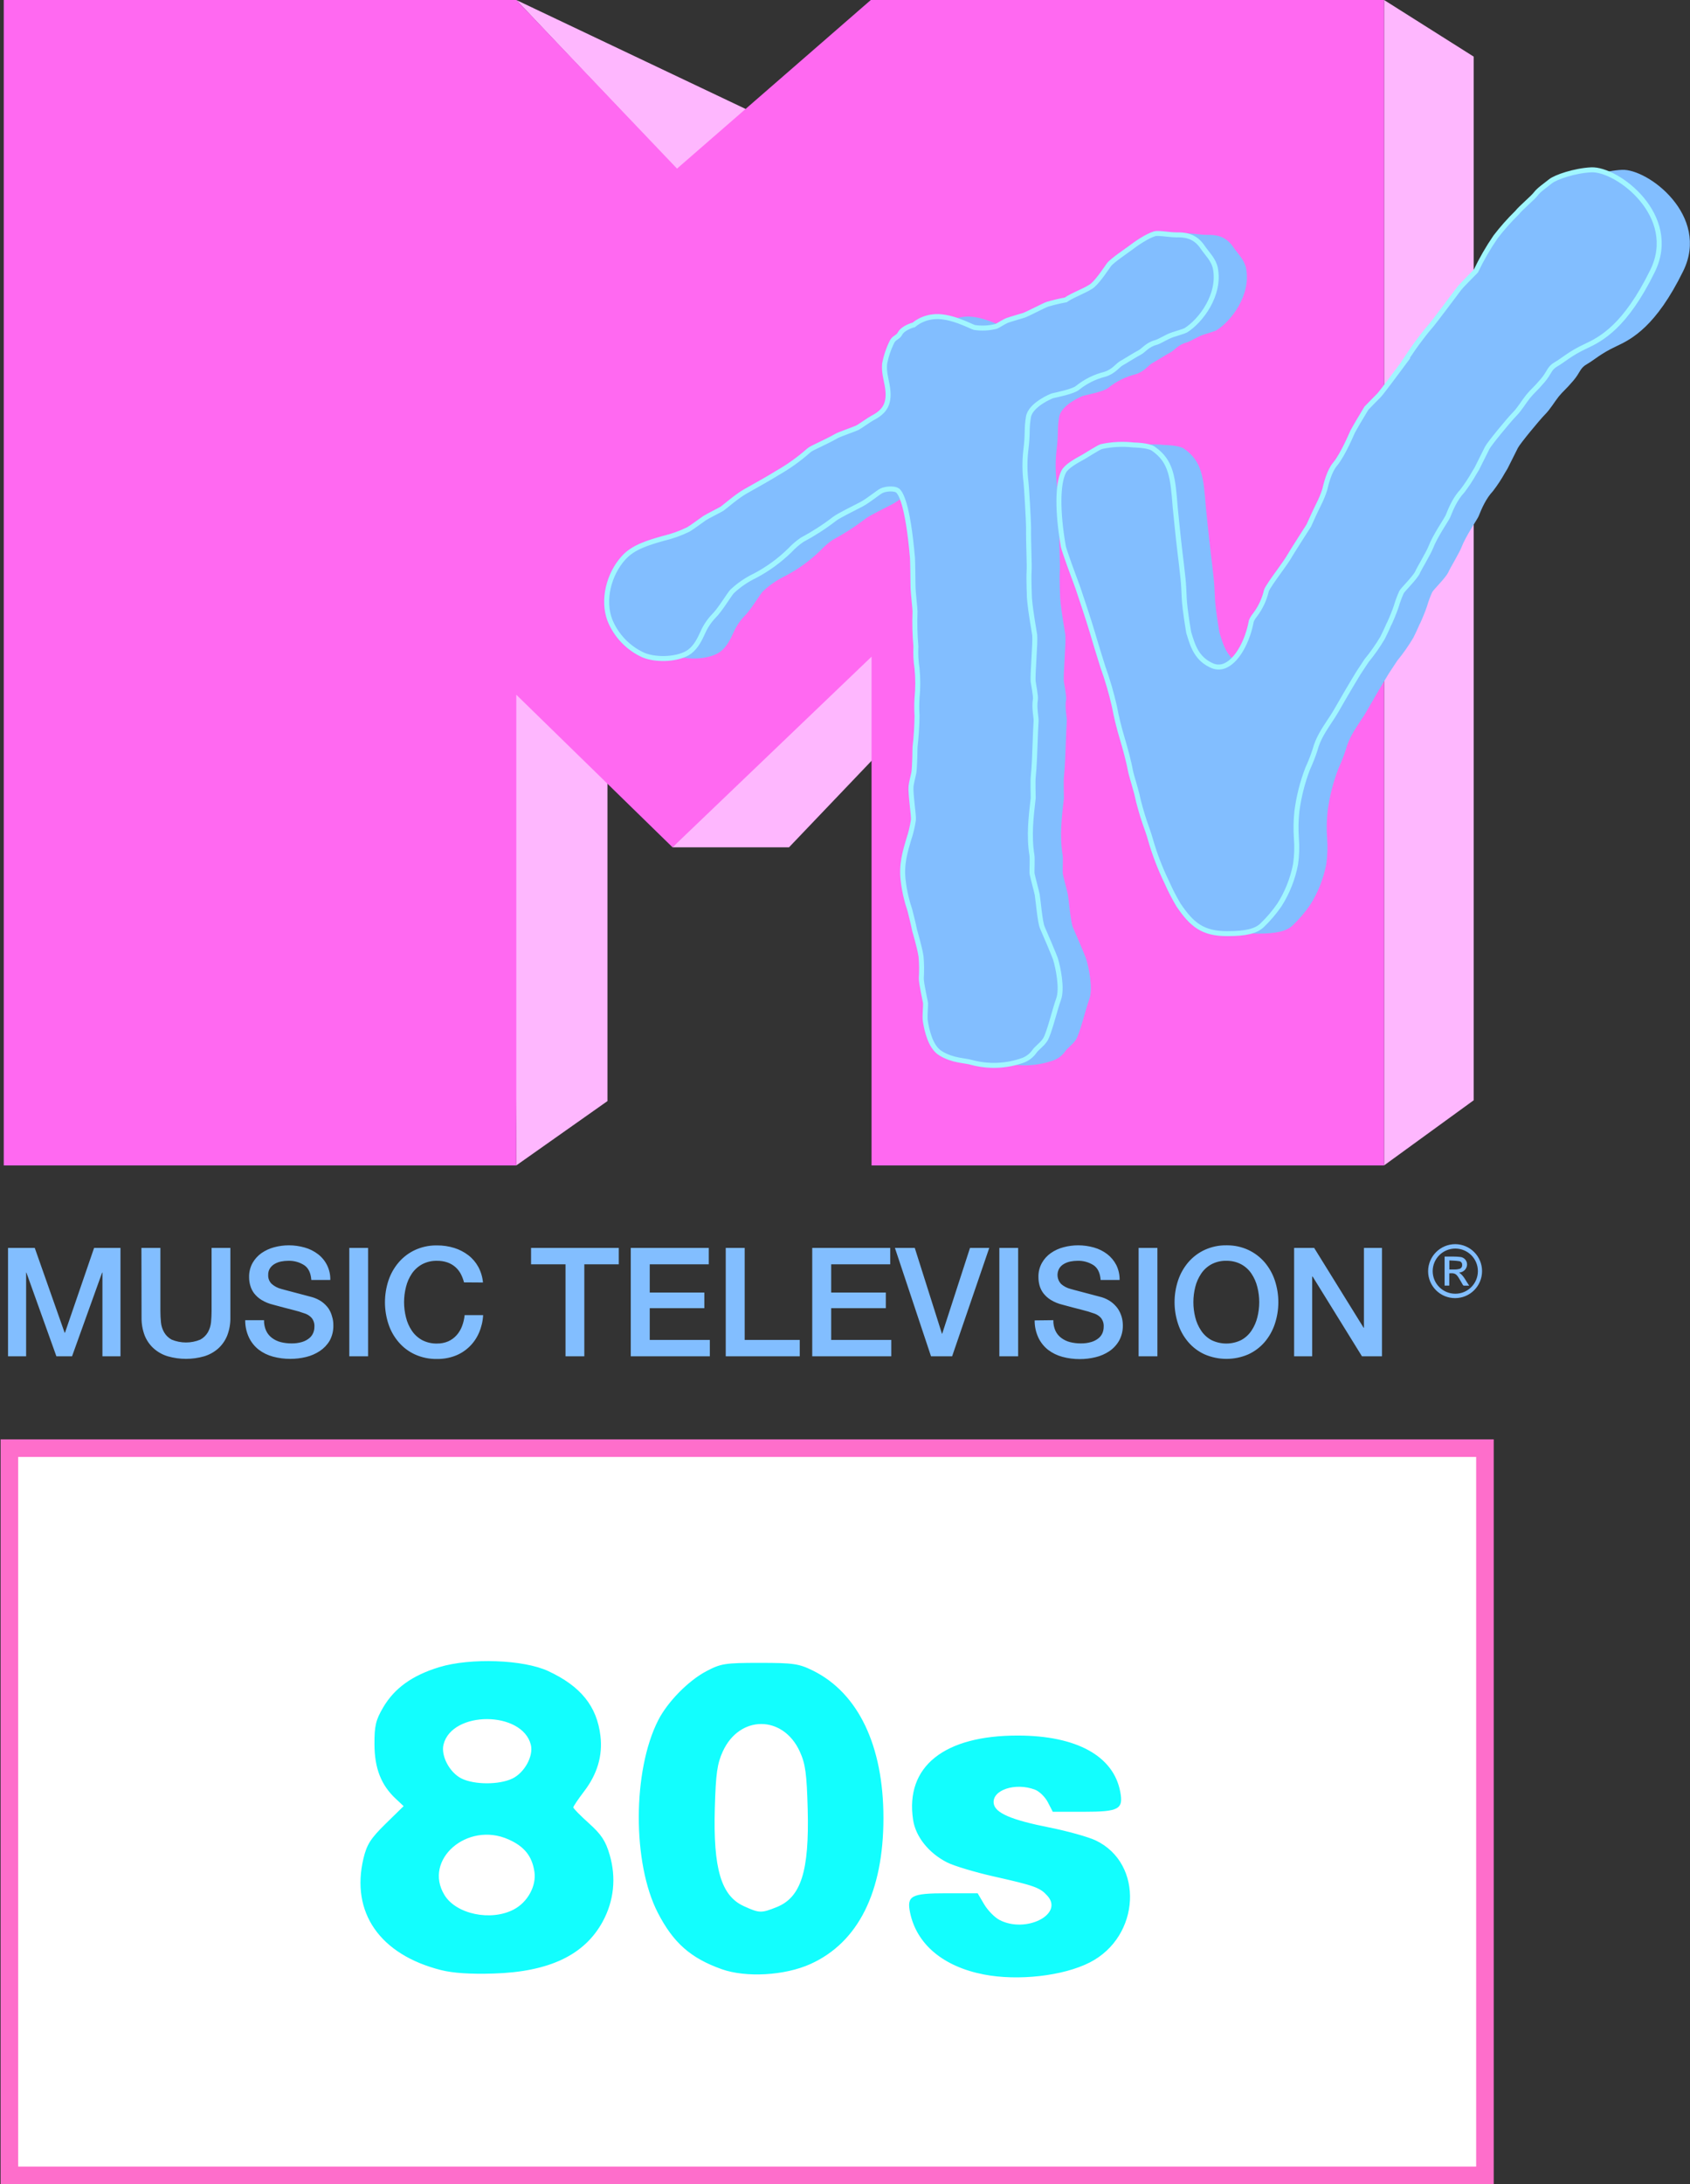 <svg version="1.1"
	xmlns="http://www.w3.org/2000/svg"
	viewBox="0 0 538.83 695.98">
<rect x="0" y="0" width="538.83" height="695.98" fill="#333333" stroke="none"/>
<g>
	<path style="opacity:1;fill:#feb7fe;fill-opacity:1"
		d="M164.61 0L215.93 54.12L238.51 35.09L164.61 0ZM441.29 0L441.29 371.37L469.87 350.61L469.87 18.05L441.29 0ZM152.93 190.94C151.2 313.18 164.61 248.16 164.61 371.37C166.55 370.01 176.24 363.17 193.68 350.87L193.68 204.89C171.95 197.45 158.37 192.8 152.93 190.94ZM279.83 198.93L214.43 270L251.57 270L286.1 233.82L279.83 198.93Z"/>
	<path style="opacity:1;fill:#82beff;fill-opacity:1"
		d="M455.33 405.09C455.34 409.83 459.2 413.68 463.95 413.66C468.7 413.65 472.54 409.79 472.53 405.04C472.52 400.33 468.72 396.51 464.01 396.46C459.24 396.46 455.36 400.31 455.33 405.09ZM390.99 396.83C388.61 396.8 386.26 397.3 384.09 398.29C382.1 399.21 380.33 400.55 378.89 402.21C377.45 403.9 376.34 405.85 375.63 407.96C374.11 412.5 374.11 417.41 375.63 421.94C376.33 424.05 377.44 426.01 378.89 427.7C380.32 429.36 382.1 430.69 384.09 431.59C388.53 433.5 393.55 433.5 397.98 431.59C399.97 430.68 401.75 429.35 403.18 427.7C404.63 426.01 405.73 424.05 406.44 421.94C407.96 417.41 407.96 412.5 406.44 407.96C405.73 405.85 404.62 403.9 403.18 402.21C401.74 400.55 399.97 399.22 397.98 398.29C395.89 397.33 393.62 396.84 391.32 396.83C391.21 396.83 391.1 396.83 390.99 396.83ZM87.46 397.44C86 397.82 84.63 398.45 83.39 399.3C82.21 400.13 81.22 401.22 80.51 402.48C79.76 403.86 79.38 405.42 79.42 407C79.42 407.9 79.55 408.8 79.8 409.66C80.05 410.55 80.46 411.39 81.02 412.13C81.67 412.96 82.47 413.68 83.37 414.23C84.52 414.93 85.77 415.44 87.08 415.75C89.42 416.4 91.43 416.92 93.07 417.33C94.52 417.68 95.94 418.1 97.35 418.61C98.11 418.89 98.79 419.34 99.34 419.94C100.01 420.76 100.33 421.81 100.24 422.86C100.24 423.52 100.11 424.17 99.85 424.77C99.58 425.42 99.14 426 98.59 426.44C97.92 426.98 97.15 427.38 96.33 427.63C95.23 427.96 94.09 428.11 92.94 428.09C91.79 428.1 90.64 427.96 89.52 427.68C88.52 427.43 87.58 426.98 86.75 426.37C85.93 425.77 85.29 424.98 84.86 424.07C84.38 423.01 84.15 421.85 84.18 420.69C83.58 420.69 78.78 420.69 78.18 420.69C78.16 422.6 78.57 424.5 79.39 426.23C80.11 427.73 81.17 429.05 82.48 430.08C83.84 431.11 85.38 431.86 87.03 432.3C88.84 432.79 90.71 433.03 92.59 433.02C94.27 433.02 95.95 432.82 97.58 432.42C99.15 432.05 100.64 431.4 101.98 430.51C103.26 429.66 104.33 428.54 105.11 427.22C105.94 425.69 106.34 423.97 106.28 422.23C106.29 421.31 106.15 420.39 105.87 419.52C105.64 418.6 105.25 417.73 104.73 416.94C104.14 416.13 103.44 415.42 102.63 414.83C101.72 414.19 100.7 413.7 99.63 413.38C99.48 413.34 98.73 413.14 97.38 412.78L94.17 411.93L91.17 411.14C90.25 410.89 89.75 410.75 89.64 410.72C88.53 410.44 87.51 409.9 86.65 409.15C85.86 408.4 85.45 407.35 85.51 406.27C85.48 405.5 85.69 404.74 86.11 404.1C86.51 403.53 87.03 403.05 87.64 402.72C88.26 402.37 88.93 402.13 89.63 401.99C90.35 401.85 91.08 401.77 91.81 401.77C93.64 401.69 95.45 402.18 96.99 403.16C98.34 404.06 99.1 405.64 99.26 407.87C99.87 407.87 104.7 407.87 105.31 407.87C105.4 404.65 103.93 401.59 101.37 399.64C100.11 398.68 98.68 397.97 97.15 397.54C95.5 397.07 93.78 396.83 92.06 396.83C90.51 396.84 88.96 397.04 87.46 397.44ZM339.12 397.44C337.66 397.81 336.28 398.44 335.05 399.3C333.86 400.13 332.88 401.21 332.18 402.48C331.42 403.86 331.04 405.42 331.09 407C331.09 407.9 331.21 408.79 331.45 409.66C331.7 410.55 332.12 411.39 332.68 412.13C333.33 412.96 334.13 413.68 335.03 414.23C336.18 414.93 337.42 415.44 338.73 415.75C341.08 416.4 343.09 416.92 344.72 417.33C346.17 417.68 347.6 418.11 349.01 418.61C349.77 418.89 350.45 419.34 351 419.94C351.66 420.76 351.98 421.81 351.89 422.86C351.89 423.52 351.76 424.17 351.51 424.77C351.24 425.42 350.8 426 350.25 426.44C349.58 426.98 348.81 427.38 347.98 427.63C346.88 427.96 345.74 428.11 344.59 428.09C343.44 428.1 342.3 427.96 341.18 427.68C340.18 427.43 339.23 426.98 338.4 426.37C337.58 425.77 336.94 424.98 336.51 424.07C336.03 423.01 335.81 421.85 335.84 420.69C335.24 420.69 330.47 420.75 329.88 420.76C329.86 422.67 330.28 424.56 331.09 426.3C331.81 427.8 332.87 429.12 334.18 430.15C335.54 431.18 337.08 431.93 338.73 432.37C340.54 432.86 342.41 433.1 344.29 433.09C345.97 433.09 347.65 432.89 349.28 432.49C350.86 432.12 352.35 431.47 353.69 430.58C354.97 429.71 356.04 428.56 356.81 427.22C357.64 425.69 358.05 423.97 358 422.23C357.99 421.31 357.85 420.4 357.59 419.52C357.31 418.6 356.89 417.73 356.35 416.94C355.76 416.13 355.05 415.42 354.24 414.83C353.34 414.19 352.35 413.7 351.29 413.38C351.14 413.34 350.39 413.14 349.03 412.78L345.82 411.93L342.82 411.14C341.91 410.89 341.4 410.75 341.3 410.72C340.19 410.44 339.17 409.9 338.31 409.15C337.01 407.77 336.8 405.71 337.78 404.1C338.17 403.52 338.69 403.05 339.3 402.72C339.92 402.37 340.59 402.13 341.29 401.99C342.01 401.85 342.74 401.77 343.47 401.77C345.3 401.69 347.1 402.18 348.65 403.16C350 404.06 350.75 405.64 350.92 407.87C351.53 407.87 356.36 407.87 356.97 407.87C357 406.22 356.64 404.59 355.91 403.11C355.21 401.75 354.22 400.57 353.02 399.64C351.76 398.68 350.34 397.97 348.82 397.54C347.16 397.07 345.45 396.83 343.72 396.83C342.17 396.84 340.62 397.04 339.12 397.44ZM132.33 398.32C130.35 399.24 128.57 400.58 127.14 402.24C125.69 403.93 124.58 405.88 123.87 407.99C122.36 412.53 122.36 417.44 123.87 421.98C124.57 424.09 125.68 426.04 127.14 427.73C128.57 429.39 130.34 430.72 132.33 431.62C134.53 432.61 136.92 433.1 139.33 433.05C141.29 433.08 143.25 432.74 145.09 432.05C146.78 431.41 148.33 430.42 149.63 429.17C150.94 427.91 151.98 426.4 152.7 424.74C153.48 422.95 153.94 421.03 154.04 419.08C153.45 419.08 148.73 419.08 148.14 419.08C148.02 420.29 147.74 421.48 147.31 422.61C146.91 423.67 146.32 424.65 145.57 425.49C144.83 426.32 143.92 426.98 142.91 427.43C141.78 427.92 140.56 428.15 139.33 428.13C137.67 428.17 136.03 427.79 134.56 427.02C133.25 426.3 132.13 425.27 131.29 424.02C130.43 422.73 129.8 421.3 129.44 419.79C128.63 416.61 128.63 413.28 129.44 410.11C129.8 408.6 130.43 407.17 131.29 405.88C132.13 404.63 133.25 403.61 134.56 402.89C136.03 402.11 137.67 401.73 139.33 401.77C140.45 401.75 141.57 401.92 142.64 402.28C143.55 402.6 144.4 403.08 145.13 403.71C145.84 404.32 146.43 405.06 146.88 405.88C147.34 406.75 147.7 407.68 147.94 408.64C148.54 408.64 153.38 408.68 153.99 408.68C153.83 406.93 153.32 405.23 152.49 403.69C151.7 402.25 150.62 400.99 149.32 399.99C147.96 398.95 146.43 398.16 144.8 397.66C143.03 397.12 141.18 396.85 139.33 396.86C139.17 396.86 139.01 396.86 138.86 396.86C136.61 396.89 134.38 397.38 132.33 398.32ZM2.56 397.66L2.56 432.2L8.33 432.2L8.33 405.53L8.42 405.53L17.98 432.2L22.97 432.2L32.56 405.53L32.66 405.53L32.66 432.2L38.41 432.2L38.41 397.66L30 397.66L20.71 424.7L20.61 424.7L11.08 397.66L2.56 397.66ZM45.09 397.66C45.12 410.93 45.13 418.29 45.13 419.77C45.09 421.75 45.43 423.72 46.13 425.57C46.76 427.15 47.75 428.57 49.02 429.71C50.31 430.85 51.84 431.71 53.5 432.2C57.29 433.29 61.31 433.29 65.1 432.2C66.76 431.7 68.28 430.85 69.58 429.71C70.84 428.56 71.82 427.15 72.45 425.57C73.16 423.72 73.5 421.75 73.45 419.77C73.45 418.29 73.45 410.93 73.45 397.66L67.46 397.66C67.46 409.74 67.46 416.45 67.46 417.79C67.46 418.95 67.4 420.13 67.29 421.32C67.18 422.45 66.84 423.54 66.29 424.53C65.71 425.52 64.88 426.33 63.87 426.88C60.95 428.1 57.65 428.1 54.72 426.88C53.71 426.34 52.88 425.52 52.31 424.53C51.75 423.54 51.41 422.45 51.31 421.32C51.2 420.13 51.14 418.95 51.14 417.79C51.14 416.45 51.14 409.74 51.14 397.66L45.09 397.66ZM111.37 397.66L111.37 432.2L117.36 432.2L117.36 397.66L111.37 397.66ZM169.32 397.66L169.32 402.89L180.31 402.89L180.31 432.2L186.3 432.2L186.3 402.89L197.29 402.89L197.29 397.66L169.32 397.66ZM201.11 397.66L201.11 432.2L226.32 432.2L226.32 426.98L207.16 426.98L207.16 416.87L224.57 416.87L224.57 411.88L207.16 411.88L207.16 402.89L225.98 402.89L225.98 397.66L201.11 397.66ZM231.39 397.66L231.39 432.2L254.99 432.2L254.99 426.98L237.43 426.98L237.43 397.66L231.39 397.66ZM258.97 397.66L258.97 432.2L284.17 432.2L284.17 426.98L265.01 426.98L265.01 416.87L282.43 416.87L282.43 411.88L265.01 411.88L265.01 402.89L283.83 402.89L283.83 397.66L258.97 397.66ZM285.33 397.66L296.84 432.2L303.57 432.2L315.41 397.66L309.27 397.66L300.41 424.99L300.32 424.99L291.66 397.66L285.33 397.66ZM318.63 397.66L318.63 432.2L324.62 432.2L324.62 397.66L318.63 397.66ZM363.03 397.66L363.03 432.2L369.02 432.2L369.02 397.66L363.03 397.66ZM412.61 397.66L412.61 432.2L418.37 432.2L418.37 406.8L418.52 406.8L434.24 432.2L440.62 432.2L440.62 397.66L434.87 397.66L434.87 423.1L434.77 423.1L419 397.66L412.61 397.66ZM471.2 405.06C471.2 409.03 467.99 412.26 464.01 412.26C460.04 412.27 456.81 409.07 456.79 405.1C456.79 405.09 456.79 405.08 456.79 405.07C456.79 401.1 460 397.88 463.97 397.87C463.99 397.87 464 397.87 464.01 397.87C467.98 397.87 471.2 401.09 471.2 405.06ZM460.59 400.41L460.59 409.67L462.08 409.67C462.08 407.33 462.08 406.02 462.08 405.76C463.73 405.63 464.23 405.85 465.08 407.17C465.55 407.91 465.96 408.68 466.4 409.43C466.47 409.53 466.59 409.68 466.69 409.68C466.86 409.68 468.25 409.68 468.42 409.68C467.37 408.22 466.74 406.53 465.21 405.53C465.25 405.53 465.52 405.48 465.55 405.47C466.8 405.27 467.73 404.2 467.75 402.93C467.75 401.68 466.79 400.63 465.54 400.54C464.48 400.41 463.41 400.41 462.36 400.41C462.12 400.41 461.53 400.41 460.59 400.41ZM462.11 401.65C463.1 401.71 464.1 401.71 465.18 401.88C465.79 401.93 466.23 402.46 466.18 403.07C466.18 403.07 466.18 403.07 466.18 403.08C466.25 403.71 465.81 404.28 465.18 404.38C464.81 404.47 464.43 404.53 464.05 404.54C463.92 404.54 463.27 404.54 462.11 404.54C462.11 403 462.11 402.03 462.11 401.65ZM390.99 401.77C392.64 401.73 394.29 402.11 395.75 402.89C397.07 403.61 398.19 404.63 399.02 405.88C399.88 407.17 400.51 408.6 400.88 410.11C401.69 413.28 401.69 416.61 400.88 419.79C400.51 421.3 399.88 422.73 399.02 424.02C398.19 425.27 397.07 426.3 395.75 427.02C392.75 428.5 389.23 428.5 386.22 427.02C384.91 426.3 383.79 425.27 382.96 424.02C382.1 422.73 381.46 421.3 381.09 419.79C380.29 416.61 380.29 413.29 381.09 410.11C381.46 408.6 382.1 407.17 382.96 405.88C383.79 404.63 384.91 403.61 386.22 402.89C387.61 402.15 389.16 401.77 390.73 401.76C390.81 401.76 390.9 401.77 390.99 401.77Z"/>
	<path style="opacity:1;fill:#ff69f1;fill-opacity:1"
		d="M1.2 371.37L1.2 0L164.61 0L215.86 53.73L277.64 0L441.29 0L441.29 371.37L277.88 371.37L277.88 209.26L214.43 270L164.61 221.38L164.61 371.37L1.2 371.37Z"/>
	<path style="opacity:1;fill:#82beff;fill-opacity:1"
		d="M504.14 57.78C502.5 59.11 500.47 60.45 499.47 61.78C498.47 63.11 494.8 66.11 493.48 67.77C491.01 70.18 488.72 72.77 486.62 75.51C484.25 78.96 482.16 82.59 480.35 86.37C478.56 88.19 475.54 91.25 475.08 91.87C473.97 93.33 466.68 103.11 465.72 104.12C464.76 105.13 461.55 109.34 460.42 111C459.29 112.67 458.26 114.18 457.32 115.55C457.42 115.42 457.91 114.8 458.79 113.68C456.86 116.27 455.79 117.72 455.57 118C455.57 118 450.18 125.28 449.44 126C448.7 126.71 445.44 130.08 445.44 130.08C443.76 132.84 441.71 136.33 441.02 137.65C440.87 137.93 438.02 144.84 435.47 147.9C433.56 150.16 432.6 154.2 432.13 156.15C431.62 157.7 430.99 159.22 430.25 160.67C429.3 162.52 427.06 167.48 427.06 167.48C427.06 167.48 421.28 176.52 421.07 176.97C420.28 178.36 418.96 180.19 417.56 182.14C416.15 184.09 413.84 187.29 413.56 188.23C412.9 191.07 411.64 193.73 409.86 196.04C409.41 196.6 409.04 197.21 408.76 197.87C407.55 204.39 404.39 210.03 400.91 211.86C399.55 212.66 397.9 212.78 396.44 212.2C391.36 210.05 390.11 205.93 388.8 201.57C388.8 201.57 387.53 194.35 387.36 190.58C387.27 188.48 387.18 186.31 386.97 184.32C386.68 181.43 386.31 178.51 385.97 175.68C385.49 171.86 384.48 161.7 384.48 161.7C383.74 152.23 383.32 147.01 377.49 142.97C375.91 141.87 371.62 141.83 371.16 141.79C367.75 141.41 364.31 141.58 360.96 142.31C360.1 142.54 356.09 145.12 355.27 145.58C352.82 146.93 349.78 148.58 348.9 150.38C346.96 154.24 346.9 163.09 348.81 174.07C349.04 175.42 352.17 183.86 353.51 187.46C353.51 187.46 357.06 198.03 358.16 201.84C358.96 204.66 361.45 212.58 361.45 212.58C362.92 216.67 364.14 220.86 365.1 225.1C365.76 228.59 366.61 232.04 367.64 235.44C368.64 238.86 369.64 242.43 370.35 246.21C370.47 246.83 372.35 253.06 372.47 253.96C372.59 254.86 374.1 260.2 374.79 262.12C375.4 263.86 376.05 265.66 376.51 267.28C377.88 272.09 379.67 276.77 381.87 281.27C382.95 283.72 384.18 286.1 385.55 288.4C389.78 294.61 393.19 297.55 401.15 297.51C407.01 297.51 410.2 296.72 412.13 294.91C414.23 292.91 416.11 290.7 417.75 288.31C420.25 284.36 421.98 279.98 422.86 275.39C423.25 272.63 423.34 269.83 423.12 267.05C422.93 264.22 422.98 261.37 423.28 258.54C423.89 253.86 425.05 249.27 426.75 244.86C427.65 242.91 428.43 240.91 429.09 238.87C429.99 235.44 431.86 232.63 433.67 229.88C434.45 228.71 435.19 227.61 435.8 226.51C436.86 224.61 440.73 218 442.8 214.62C443.07 214.21 445.21 210.95 445.48 210.55C447.38 208.24 449.09 205.79 450.62 203.22C451.92 200.61 452.62 198.91 452.62 198.91C452.63 198.88 452.76 198.67 452.78 198.64C453.21 197.78 454.47 194.74 454.97 193.21C455.42 191.66 455.98 190.15 456.65 188.68C457.03 187.9 461.15 183.93 461.83 182.22C462.16 181.38 465.34 176.07 465.96 174.42C467.35 170.77 471.01 165.52 471.43 164.52C472.43 162 473.78 158.87 476.02 156.48C477.44 154.63 478.72 152.68 479.85 150.65C480.12 150.22 480.37 149.8 480.62 149.39C480.96 148.72 483.63 143.39 483.96 142.73C484.63 141.39 490.95 133.74 492.63 132.05C494.31 130.36 495.63 128.05 496.97 126.37C498.32 124.7 499.3 124.05 501.64 121.29C503.98 118.53 503.64 117.38 505.97 116.04C508.31 114.7 510.31 112.7 515.31 110.36C520.32 108.03 527.99 104.03 536.66 86.39C545.33 68.75 525.45 53.72 517.12 54.12C511.85 54.37 505.77 56.45 504.14 57.78ZM377.98 74.48C375.45 75.21 371.74 77.82 370.09 79.1C369.39 79.65 364.4 82.99 363.37 84.35C362.82 85.07 360.18 89.18 358.21 90.89C356.5 92.38 351.97 93.88 349.56 95.57C347.58 95.93 345.62 96.4 343.68 96.97C342.41 97.45 337.37 100.09 336.26 100.47C335.53 100.72 332 101.7 330.88 102.12C330.05 102.43 327.78 103.89 327.45 103.99C325.17 104.58 322.79 104.7 320.46 104.35C319.46 104.12 312.36 100.09 306.84 101.01C304.75 101.31 302.78 102.18 301.15 103.52C299.64 103.91 297.41 104.97 296.76 106.27C296.1 107.57 294.99 107.48 294.25 108.81C293.12 111.05 292.31 113.44 291.84 115.91C291.6 118.44 292.25 120.59 292.64 122.71C293.76 128.78 291.78 131.22 287.86 133.26C286.96 133.73 283.86 135.96 283.12 136.32C282.02 136.82 277.66 138.32 276.59 138.89C272.4 141.27 268.6 142.68 267.68 143.53C264.56 146.3 261.16 148.72 257.54 150.78C255.46 152.08 251.92 154.09 247.44 156.6C244.74 158.1 240.71 161.64 240.01 162.1C239.31 162.56 235.44 164.44 234.37 165.16C233.67 165.62 230.28 168.16 229.23 168.73C226.72 169.95 224.08 170.9 221.36 171.54C216.62 172.89 211.72 174.28 208.6 177.77C203.83 183.05 201.83 191.24 204.23 197.6C206.24 202.56 210.08 206.56 214.95 208.76C219.27 210.55 226.39 210.1 229.67 207.66C231.77 206.08 232.89 203.67 233.87 201.55C234.72 199.62 235.9 197.85 237.35 196.33C239.35 194.41 242.35 189.33 243.23 188.45C245.39 186.42 247.85 184.74 250.53 183.46C254.61 181.31 258.36 178.57 261.66 175.34C262.81 174.1 264.1 173 265.49 172.04C269.14 170.09 272.62 167.85 275.9 165.32C277.43 164.17 281.96 162.02 284.37 160.74C286.78 159.47 289.78 156.88 290.9 156.36C292.39 155.67 294.97 155.62 295.9 156.26C296.82 156.9 299.21 160.26 300.72 177.78C300.8 178.63 300.87 185.67 300.89 186.77C300.89 188.54 301.57 194.28 301.53 194.83C301.38 198.55 301.48 202.28 301.81 205.99C301.69 208.33 301.81 210.67 302.17 212.99C302.48 216.15 302.48 219.33 302.17 222.49C302.04 224.34 302.04 226.2 302.17 228.05C302.13 231.41 301.92 234.77 301.53 238.11C301.53 238.92 301.44 244.19 301.17 246.17C301.11 246.57 300.34 249.57 300.26 250.54C300.04 252.88 301.17 259.84 301.01 261.31C300.7 263.43 300.19 265.52 299.51 267.55C298.38 271.31 297.11 275.54 297.75 280.64C298.13 283.83 298.84 286.97 299.88 290.01C299.94 290.16 301.05 294.6 301.45 296.67C301.45 296.67 302.98 301.71 303.45 304.8C303.65 307.11 303.68 309.43 303.53 311.74C303.53 313.45 304.78 318.86 304.89 319.68C304.96 320.26 304.59 323.92 304.8 325.27C305.26 328.2 306.39 333.65 309.68 335.64C313.68 338.08 317.3 337.86 319.67 338.58C325.08 340.01 330.81 339.75 336.07 337.83C337.44 337.29 338.64 336.36 339.51 335.17C340.28 333.96 341.94 332.98 343.03 331.32C344.3 329.37 346.1 321.68 347.29 318.44C348.55 315.01 347.15 308.3 346.29 305.51C346 304.63 342.89 297.28 342.12 295.6C341.35 293.92 340.77 286.73 340.49 285.15C340.3 284.1 339.01 279.38 338.86 278.46C338.74 277.75 339 273.71 338.8 272.47C337.8 266.36 338.52 260.26 339.21 254.36C339.21 254.36 339.08 248.51 339.21 247.65C339.56 244.28 339.69 240.43 339.82 236.73C339.91 234.22 339.99 231.85 340.13 229.8C340.21 228.63 339.44 225.48 339.91 222.89C340.08 221.9 339.26 217.75 339.21 217.27C338.95 215 339.91 205.02 339.68 202.4C339.59 201.4 338.46 195.76 338.01 190.6C338.01 190.6 337.76 184.1 337.9 182.21C338.06 179.74 337.67 173.6 337.73 168.02C337.73 166.18 337.09 154.93 336.92 153.7C336.49 150.36 336.47 146.98 336.84 143.64C337.58 137.94 337.01 136.89 337.7 132.85C338.36 129 344.92 126.22 345.46 126.1C346.95 125.76 352.07 124.71 353.35 123.59C355.9 121.54 358.87 120.06 362.05 119.27C364.79 118.46 366.28 116.34 367.18 115.84C368.38 115.18 372.09 112.84 373.18 112.31C374.27 111.78 375.59 109.86 378.28 109.15C379.63 108.79 381.65 107.35 383.64 106.68C385.06 106.21 387.39 105.54 387.87 105.25C392.65 102.25 398.95 93.91 397.29 85.48C396.75 82.77 394.6 80.79 393.29 78.85C390.73 74.96 387.3 74.8 384.9 74.85C383.28 74.85 380.87 74.46 379.26 74.4C378.73 74.38 378.28 74.4 377.98 74.48Z"/>
	<path style="opacity:1;fill:#82beff;fill-opacity:1;stroke:#a1f6ff;stroke-width:1.59;stroke-opacity:1"
		d="M494.35 57.78C492.71 59.11 490.68 60.45 489.68 61.78C488.68 63.11 485.01 66.11 483.69 67.77C481.22 70.18 478.93 72.77 476.83 75.51C474.46 78.96 472.37 82.59 470.56 86.37C468.77 88.19 465.75 91.25 465.29 91.87C464.18 93.33 456.89 103.11 455.93 104.12C454.97 105.13 451.76 109.34 450.63 111C449.5 112.67 448.47 114.18 447.53 115.55C447.63 115.42 448.12 114.8 449 113.68C447.07 116.27 446 117.72 445.78 118C445.78 118 440.39 125.28 439.65 126C438.91 126.71 435.66 130.08 435.66 130.08C433.97 132.84 431.92 136.33 431.23 137.65C431.08 137.93 428.23 144.84 425.68 147.9C423.77 150.16 422.81 154.2 422.34 156.15C421.83 157.7 421.2 159.22 420.46 160.67C419.51 162.52 417.28 167.48 417.28 167.48C417.28 167.48 411.49 176.52 411.28 176.97C410.49 178.36 409.18 180.19 407.77 182.14C406.36 184.09 404.05 187.29 403.77 188.23C403.11 191.07 401.85 193.73 400.08 196.04C399.62 196.6 399.25 197.21 398.97 197.87C397.76 204.39 394.6 210.03 391.12 211.86C389.76 212.66 388.11 212.78 386.65 212.2C381.57 210.05 380.32 205.93 379.01 201.57C379.01 201.57 377.74 194.35 377.57 190.58C377.48 188.48 377.39 186.31 377.18 184.32C376.89 181.43 376.52 178.51 376.18 175.68C375.7 171.86 374.7 161.7 374.7 161.7C373.95 152.23 373.53 147.01 367.7 142.97C366.13 141.87 361.83 141.83 361.37 141.79C357.97 141.41 354.52 141.58 351.17 142.31C350.31 142.54 346.3 145.12 345.48 145.58C343.03 146.93 340 148.58 339.11 150.38C337.17 154.24 337.11 163.09 339.02 174.07C339.25 175.42 342.38 183.86 343.72 187.46C343.72 187.46 347.28 198.03 348.38 201.84C349.17 204.66 351.66 212.58 351.66 212.58C353.13 216.67 354.35 220.86 355.31 225.1C355.97 228.59 356.82 232.04 357.85 235.44C358.85 238.86 359.85 242.43 360.56 246.21C360.68 246.83 362.56 253.06 362.68 253.96C362.8 254.86 364.31 260.2 365 262.12C365.62 263.86 366.27 265.66 366.73 267.28C368.09 272.09 369.89 276.77 372.08 281.27C373.16 283.72 374.39 286.1 375.76 288.4C379.99 294.61 383.41 297.55 391.36 297.51C397.22 297.51 400.41 296.72 402.34 294.91C404.44 292.91 406.32 290.7 407.96 288.31C410.46 284.36 412.19 279.98 413.07 275.39C413.47 272.63 413.55 269.83 413.33 267.05C413.14 264.22 413.19 261.37 413.49 258.54C414.1 253.86 415.26 249.27 416.96 244.86C417.86 242.91 418.65 240.91 419.3 238.87C420.2 235.44 422.07 232.63 423.88 229.88C424.66 228.71 425.4 227.61 426.02 226.51C427.08 224.61 430.94 218 433.01 214.62C433.28 214.21 435.43 210.95 435.69 210.55C437.59 208.24 439.31 205.79 440.83 203.22C442.13 200.61 442.83 198.91 442.83 198.91C442.84 198.88 442.97 198.67 442.99 198.64C443.42 197.78 444.68 194.74 445.18 193.21C445.63 191.66 446.19 190.15 446.86 188.68C447.24 187.9 451.36 183.93 452.04 182.22C452.37 181.38 455.55 176.07 456.17 174.42C457.56 170.77 461.23 165.52 461.65 164.52C462.64 162 463.99 158.87 466.23 156.48C467.65 154.63 468.93 152.68 470.07 150.65C470.34 150.22 470.59 149.8 470.84 149.39C471.17 148.72 473.84 143.39 474.17 142.73C474.84 141.39 481.16 133.74 482.84 132.05C484.52 130.36 485.84 128.05 487.19 126.37C488.53 124.7 489.51 124.05 491.85 121.29C494.19 118.53 493.85 117.38 496.19 116.04C498.52 114.7 500.52 112.7 505.52 110.36C510.53 108.03 518.2 104.03 526.87 86.39C535.54 68.75 515.66 53.72 507.33 54.12C502.06 54.37 495.99 56.45 494.35 57.78ZM368.19 74.48C365.67 75.21 361.95 77.82 360.3 79.1C359.6 79.65 354.61 82.99 353.58 84.35C353.03 85.07 350.39 89.18 348.43 90.89C346.71 92.38 342.18 93.88 339.78 95.57C337.79 95.93 335.83 96.4 333.89 96.97C332.62 97.45 327.58 100.09 326.47 100.47C325.74 100.72 322.21 101.7 321.09 102.12C320.26 102.43 317.99 103.89 317.66 103.99C315.38 104.58 313 104.7 310.67 104.35C309.67 104.12 302.57 100.09 297.06 101.01C294.96 101.31 292.99 102.18 291.36 103.52C289.85 103.91 287.63 104.97 286.97 106.27C286.31 107.57 285.2 107.48 284.46 108.81C283.33 111.05 282.52 113.44 282.05 115.91C281.81 118.44 282.46 120.59 282.85 122.71C283.97 128.78 281.99 131.22 278.07 133.26C277.17 133.73 274.07 135.96 273.33 136.32C272.23 136.82 267.87 138.32 266.8 138.89C262.61 141.27 258.81 142.68 257.89 143.53C254.77 146.3 251.37 148.72 247.75 150.78C245.67 152.08 242.13 154.09 237.65 156.6C234.96 158.1 230.92 161.64 230.22 162.1C229.52 162.56 225.65 164.44 224.58 165.16C223.88 165.62 220.49 168.16 219.44 168.73C216.93 169.95 214.29 170.9 211.57 171.54C206.83 172.89 201.93 174.28 198.81 177.77C194.04 183.05 192.05 191.24 194.44 197.6C196.45 202.56 200.29 206.56 205.16 208.76C209.49 210.55 216.6 210.1 219.88 207.66C221.98 206.08 223.1 203.67 224.08 201.55C224.93 199.62 226.11 197.85 227.56 196.33C229.56 194.41 232.56 189.33 233.44 188.45C235.6 186.42 238.06 184.74 240.74 183.46C244.82 181.31 248.57 178.57 251.87 175.34C253.02 174.1 254.31 173 255.7 172.04C259.35 170.09 262.83 167.85 266.11 165.32C267.64 164.17 272.17 162.02 274.58 160.74C276.99 159.47 279.99 156.88 281.11 156.36C282.6 155.67 285.18 155.62 286.11 156.26C287.04 156.9 289.42 160.26 290.93 177.78C291.01 178.63 291.08 185.67 291.1 186.77C291.1 188.54 291.78 194.28 291.74 194.83C291.59 198.55 291.69 202.28 292.02 205.99C291.9 208.33 292.02 210.67 292.38 212.99C292.69 216.15 292.69 219.33 292.38 222.49C292.26 224.34 292.26 226.2 292.38 228.05C292.35 231.41 292.13 234.77 291.74 238.11C291.74 238.92 291.65 244.19 291.38 246.17C291.32 246.57 290.55 249.57 290.47 250.54C290.25 252.88 291.38 259.84 291.22 261.31C290.91 263.43 290.41 265.52 289.72 267.55C288.6 271.31 287.32 275.54 287.97 280.64C288.34 283.83 289.05 286.97 290.09 290.01C290.15 290.16 291.26 294.6 291.66 296.67C291.66 296.67 293.19 301.71 293.66 304.8C293.87 307.11 293.89 309.43 293.74 311.74C293.74 313.45 294.99 318.86 295.1 319.68C295.17 320.26 294.8 323.92 295.01 325.27C295.48 328.2 296.61 333.65 299.89 335.64C303.89 338.08 307.51 337.86 309.88 338.58C315.3 340.01 321.02 339.75 326.28 337.83C327.66 337.29 328.85 336.36 329.72 335.17C330.5 333.96 332.16 332.98 333.24 331.32C334.51 329.37 336.31 321.68 337.5 318.44C338.76 315.01 337.36 308.3 336.5 305.51C336.21 304.63 333.1 297.28 332.34 295.6C331.57 293.92 330.99 286.73 330.71 285.15C330.52 284.1 329.22 279.38 329.07 278.46C328.95 277.75 329.21 273.71 329.01 272.47C328.01 266.36 328.73 260.26 329.42 254.36C329.42 254.36 329.29 248.51 329.42 247.65C329.77 244.28 329.9 240.43 330.03 236.73C330.12 234.22 330.2 231.85 330.34 229.8C330.42 228.63 329.65 225.48 330.12 222.89C330.29 221.9 329.47 217.75 329.42 217.27C329.16 215 330.13 205.02 329.9 202.4C329.8 201.4 328.67 195.76 328.22 190.6C328.22 190.6 327.97 184.1 328.11 182.21C328.27 179.74 327.88 173.6 327.94 168.02C327.94 166.18 327.3 154.93 327.13 153.7C326.7 150.36 326.68 146.98 327.05 143.64C327.79 137.94 327.22 136.89 327.91 132.85C328.57 129 335.13 126.22 335.67 126.1C337.16 125.76 342.28 124.71 343.56 123.59C346.11 121.54 349.08 120.06 352.26 119.27C355 118.46 356.49 116.34 357.4 115.84C358.59 115.18 362.3 112.84 363.39 112.31C364.48 111.78 365.81 109.86 368.49 109.15C369.84 108.79 371.86 107.35 373.86 106.68C375.27 106.21 377.6 105.54 378.08 105.25C382.87 102.25 389.16 93.91 387.5 85.48C386.96 82.77 384.81 80.79 383.5 78.85C380.94 74.96 377.51 74.8 375.12 74.85C373.49 74.85 371.08 74.46 369.47 74.4C368.94 74.38 368.49 74.4 368.19 74.48Z"/>
	<path style="opacity:1;fill:#ffffff;fill-opacity:1;stroke:#fe6ecb;stroke-width:5.6;stroke-opacity:1"
		d="M2.99 461.47L473.45 461.47L473.45 693.2L2.99 693.2L2.99 461.47Z"/>
	<path style="opacity:1;fill:#12fefe;fill-opacity:1"
		d="M290.17 609.51C289.04 604.09 290.51 603.31 301.81 603.31C302.47 603.31 305.77 603.31 311.71 603.31C312.96 605.43 313.65 606.6 313.79 606.84C314.94 608.78 317.15 611.03 318.7 611.83C327.09 616.17 339.26 610.01 333.95 604.12C331.58 601.49 329.95 600.9 316.8 597.94C310.8 596.59 304.1 594.57 301.93 593.46C296.08 590.48 291.92 585.25 291.12 579.88C288.57 562.93 300.99 552.99 324.62 553.05C343.27 553.09 355.04 559.57 357.17 570.97C358.22 576.54 356.77 577.34 345.5 577.34C344.85 577.34 341.57 577.34 335.66 577.34C334.72 575.51 334.19 574.5 334.09 574.3C333.23 572.63 331.39 570.83 330 570.3C323.73 567.91 316.22 570.41 316.83 574.69C317.26 577.72 322.38 579.93 334.64 582.36C340.39 583.51 347.02 585.36 349.37 586.48C364.79 593.86 363.64 617.1 347.45 625.36C338.97 629.68 324.56 631.31 313.64 629.18C300.74 626.67 292.27 619.57 290.17 609.51ZM115.89 592.19C116.95 587.76 118.18 585.84 122.93 581.18C123.32 580.81 125.24 578.93 128.69 575.54C127.18 574.13 126.34 573.35 126.18 573.19C121.52 568.85 119.42 563.49 119.39 555.86C119.36 549.96 119.8 548.12 122.17 544.08C125.78 537.94 131.47 533.86 140.06 531.25C150.01 528.23 166.93 528.84 174.8 532.51C185.19 537.35 190.32 543.72 191.44 553.18C192.18 559.44 190.45 565.31 186.25 570.81C184.35 573.31 182.79 575.62 182.79 575.94C182.79 576.27 185.03 578.55 187.78 581.02C191.74 584.58 193.11 586.66 194.39 591.09C196.52 598.39 195.74 605.75 192.15 612.35C186.35 623 175.1 628.35 157.32 628.89C149.97 629.12 144.43 628.75 140.59 627.78C121.1 622.85 111.77 609.41 115.89 592.19ZM170.39 596.46C169.65 591.46 167.16 588.37 162.09 586.13C148.99 580.33 134.85 592.63 141.71 603.87C145.44 609.99 156.54 612.3 163.82 608.47C168.23 606.15 171.07 600.96 170.39 596.46ZM169.25 555.99C166.52 545.14 144.13 545.06 141.41 555.9C140.51 559.49 143.35 564.86 147.15 566.74C151.25 568.76 159.11 568.78 163.33 566.77C167.21 564.93 170.15 559.58 169.25 555.99ZM209.75 609.55C201.6 593.78 201.65 564.26 209.86 548.17C212.85 542.31 219.46 535.58 225.2 532.55C229.84 530.1 231.17 529.89 242.22 529.89C252.96 529.89 254.72 530.15 259.2 532.36C273.65 539.52 281.67 556.29 281.67 579.33C281.67 602.88 273.63 618.97 258.43 625.84C250.23 629.55 237.85 630.26 230.05 627.48C220.19 623.96 214.69 619.11 209.75 609.55ZM257.52 576.51C257.22 565.16 256.79 562.06 255 558.14C249.66 546.45 235.77 546.45 230.44 558.14C228.67 562.02 228.22 565.19 227.91 576.16C227.36 595.49 229.92 604.12 237.15 607.41C242.15 609.68 242.69 609.69 247.63 607.72C255.4 604.61 258.05 596.25 257.52 576.51Z"/>
</g>
</svg>
